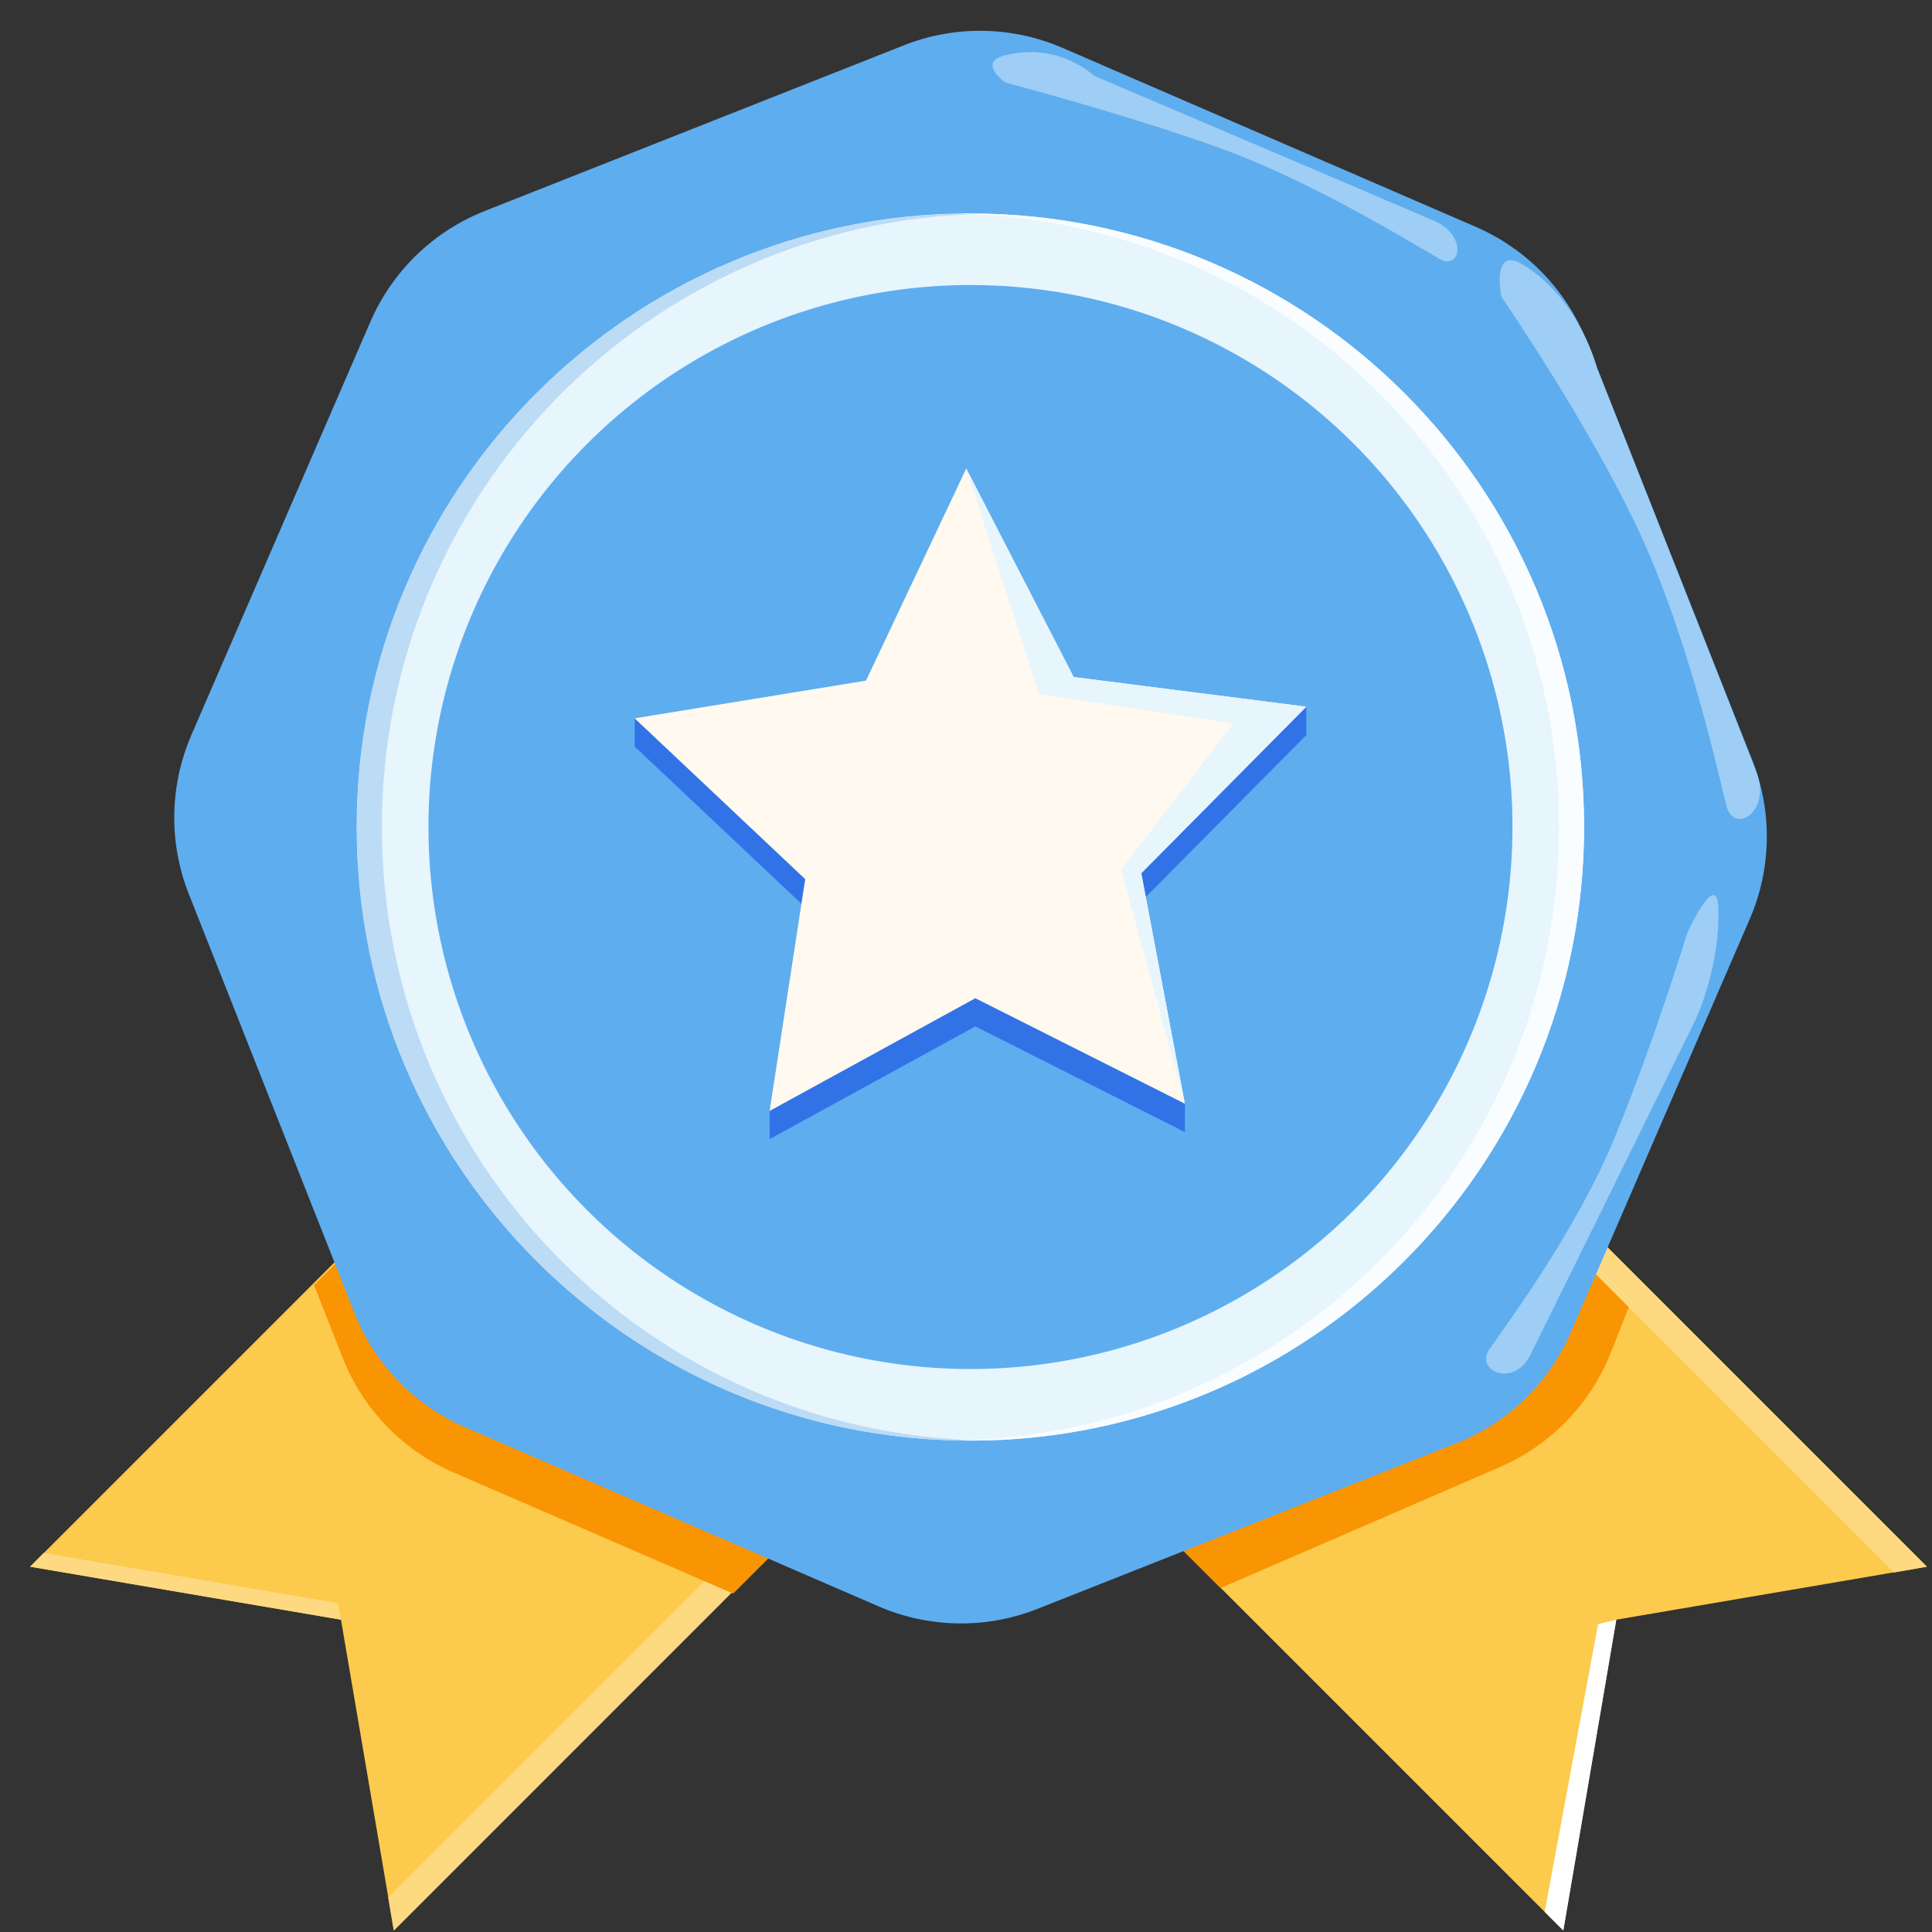 <?xml version="1.0" encoding="UTF-8"?>
<svg width="66px" height="66px" viewBox="0 0 66 66" version="1.1" xmlns="http://www.w3.org/2000/svg" xmlns:xlink="http://www.w3.org/1999/xlink">
    <rect x="0" y="0" width="66" height="66" fill="#333333" stroke="none"/>
    <!-- Generator: Sketch 47.1 (45422) - http://www.bohemiancoding.com/sketch -->
    <title>icon-real</title>
    <desc>Created with Sketch.</desc>
    <defs></defs>
    <g id="Page-1" stroke="none" stroke-width="1" fill="none" fill-rule="evenodd">
        <g id="首页" transform="translate(-342, -635)" fill-rule="nonzero">
            <g id="选择合屋" transform="translate(0, 520)">
                <g id="icon-real" transform="translate(342, 115)">
                    <g id="奖章" transform="translate(1, 1)">
                        <polygon id="Shape" fill="#FCCA4C" points="12.457 64.949 10.648 54.331 0.029 52.521 19.21 33.34 31.639 45.761"></polygon>
                        <path d="M10.546,53.766 L0.492,52.051 L0.029,52.521 L10.648,54.331 L10.546,53.766 Z M30.98,45.102 L12.262,63.82 L12.45,64.949 L31.639,45.761 L30.98,45.102 Z" id="Shape" fill="#FDDA82"></path>
                        <polygon id="Shape" fill="#FCCA4C" points="52.405 64.949 54.215 54.331 64.826 52.521 45.645 33.34 33.217 45.761"></polygon>
                        <path d="M18.82,33.81 L9.728,42.901 L10.713,45.399 C11.408,47.15 12.761,48.547 14.491,49.3 L24.046,53.44 L31.241,46.246 L18.82,33.81 Z M45.92,33.622 L55.011,42.713 L54.027,45.21 C53.332,46.962 51.978,48.359 50.248,49.112 L40.694,53.252 L33.499,46.057 L45.92,33.622 Z" id="Shape" fill="#F99403"></path>
                        <path d="M43.741,44.516 L33.687,46.231 L33.217,45.761 L43.835,43.951 L43.741,44.516 Z M63.704,52.717 L45.449,34.462 L45.645,33.34 L64.826,52.521 L63.704,52.717 Z" id="Shape" fill="#FDDA82"></path>
                        <path d="M58.862,24.972 L53.202,10.655 C52.507,8.903 51.153,7.506 49.423,6.753 L35.301,0.637 C33.579,-0.109 31.624,-0.145 29.872,0.55 L15.555,6.21 C13.803,6.905 12.406,8.259 11.654,9.989 L5.537,24.111 C4.792,25.834 4.756,27.788 5.45,29.54 L11.111,43.857 C11.806,45.609 13.159,47.006 14.889,47.758 L29.011,53.875 C30.734,54.62 32.688,54.656 34.44,53.962 L48.757,48.301 C50.509,47.606 51.906,46.253 52.659,44.523 L58.775,30.394 C59.521,28.671 59.55,26.717 58.862,24.972 Z" id="Shape" fill="#5EADEF"></path>
                        <path d="M11.19,27.252 C11.19,38.829 20.575,48.214 32.153,48.214 C43.73,48.214 53.115,38.829 53.115,27.252 C53.115,15.675 43.73,6.29 32.153,6.29 C20.575,6.29 11.19,15.675 11.19,27.252 L11.19,27.252 Z" id="Shape" fill="#E7F5FD"></path>
                        <path d="M32.145,6.297 C32.29,6.297 32.428,6.297 32.572,6.305 C21.194,6.536 12.045,15.823 12.045,27.259 C12.045,38.696 21.194,47.983 32.572,48.207 C32.428,48.207 32.29,48.214 32.145,48.214 C20.571,48.214 11.183,38.834 11.183,27.252 C11.183,15.671 20.564,6.297 32.145,6.297 Z" id="Shape" fill="#BCDBF5"></path>
                        <path d="M32.16,6.297 C32.015,6.297 31.878,6.297 31.733,6.305 C43.104,6.529 52.261,15.823 52.261,27.252 C52.261,38.682 43.104,47.983 31.726,48.207 C31.87,48.207 32.008,48.214 32.153,48.214 C43.727,48.214 53.115,38.834 53.115,27.252 C53.115,15.671 43.734,6.297 32.16,6.297 Z" id="Shape" fill="#FAFDFF"></path>
                        <path d="M13.637,27.252 C13.637,33.867 17.166,39.98 22.895,43.287 C28.624,46.595 35.682,46.595 41.41,43.287 C47.139,39.98 50.668,33.867 50.668,27.252 C50.668,20.637 47.139,14.525 41.41,11.217 C35.682,7.91 28.624,7.91 22.895,11.217 C17.166,14.525 13.637,20.637 13.637,27.252 Z" id="Shape" fill="#5EADEF"></path>
                        <polygon id="Shape" fill="#3173E7" points="39.478 37.675 32.319 34.063 25.291 37.914 25.291 36.952 26.507 29.996 20.68 24.502 20.68 23.539 28.584 23.213 32.008 15.968 35.678 23.09 43.625 23.141 43.625 24.111 37.987 29.8 39.478 36.705"></polygon>
                        <polygon id="Shape" fill="#FFF9F0" points="39.478 36.705 32.319 33.101 25.291 36.952 26.507 29.033 20.68 23.539 28.584 22.251 32.008 15.005 35.678 22.128 43.625 23.141 37.987 28.83"></polygon>
                        <polygon id="Shape" fill="#E7F5FD" points="32.008 15.005 34.498 22.714 41.135 23.713 37.299 28.707 39.478 36.705 37.987 28.83 43.625 23.141 35.678 22.128"></polygon>
                        <path d="M50.285,9.128 C50.285,9.128 53.325,13.557 55.018,17.213 C56.719,20.868 57.733,25.595 57.986,26.55 C58.239,27.506 59.528,26.738 58.999,25.37 C58.471,24.002 53.563,11.596 53.563,11.596 C53.563,11.596 52.992,9.258 51.052,8.056 C49.93,7.347 50.285,9.128 50.285,9.128 L50.285,9.128 Z M33.354,1.824 C33.354,1.824 37.458,2.895 40.679,4.061 C43.908,5.226 47.425,7.419 48.164,7.839 C48.902,8.259 49.141,7.043 47.99,6.543 C46.839,6.044 36.365,1.585 36.365,1.585 C36.365,1.585 35.214,0.449 33.383,0.876 C32.326,1.115 33.354,1.824 33.354,1.824 Z M56.647,30.85 C56.647,30.85 55.489,34.643 54.15,37.885 C52.811,41.135 50.335,44.414 49.865,45.116 C49.394,45.818 50.704,46.427 51.276,45.29 C51.848,44.154 56.937,33.803 56.937,33.803 C56.937,33.803 57.783,32.015 57.697,29.981 C57.639,28.707 56.647,30.85 56.647,30.85 Z" id="Shape" fill="#9ECEF5"></path>
                        <polygon id="Shape" fill="#FFFFFF" points="54.215 54.331 53.592 54.483 51.768 64.312 52.405 64.949"></polygon>
                    </g>
                </g>
            </g>
        </g>
    </g>
</svg>